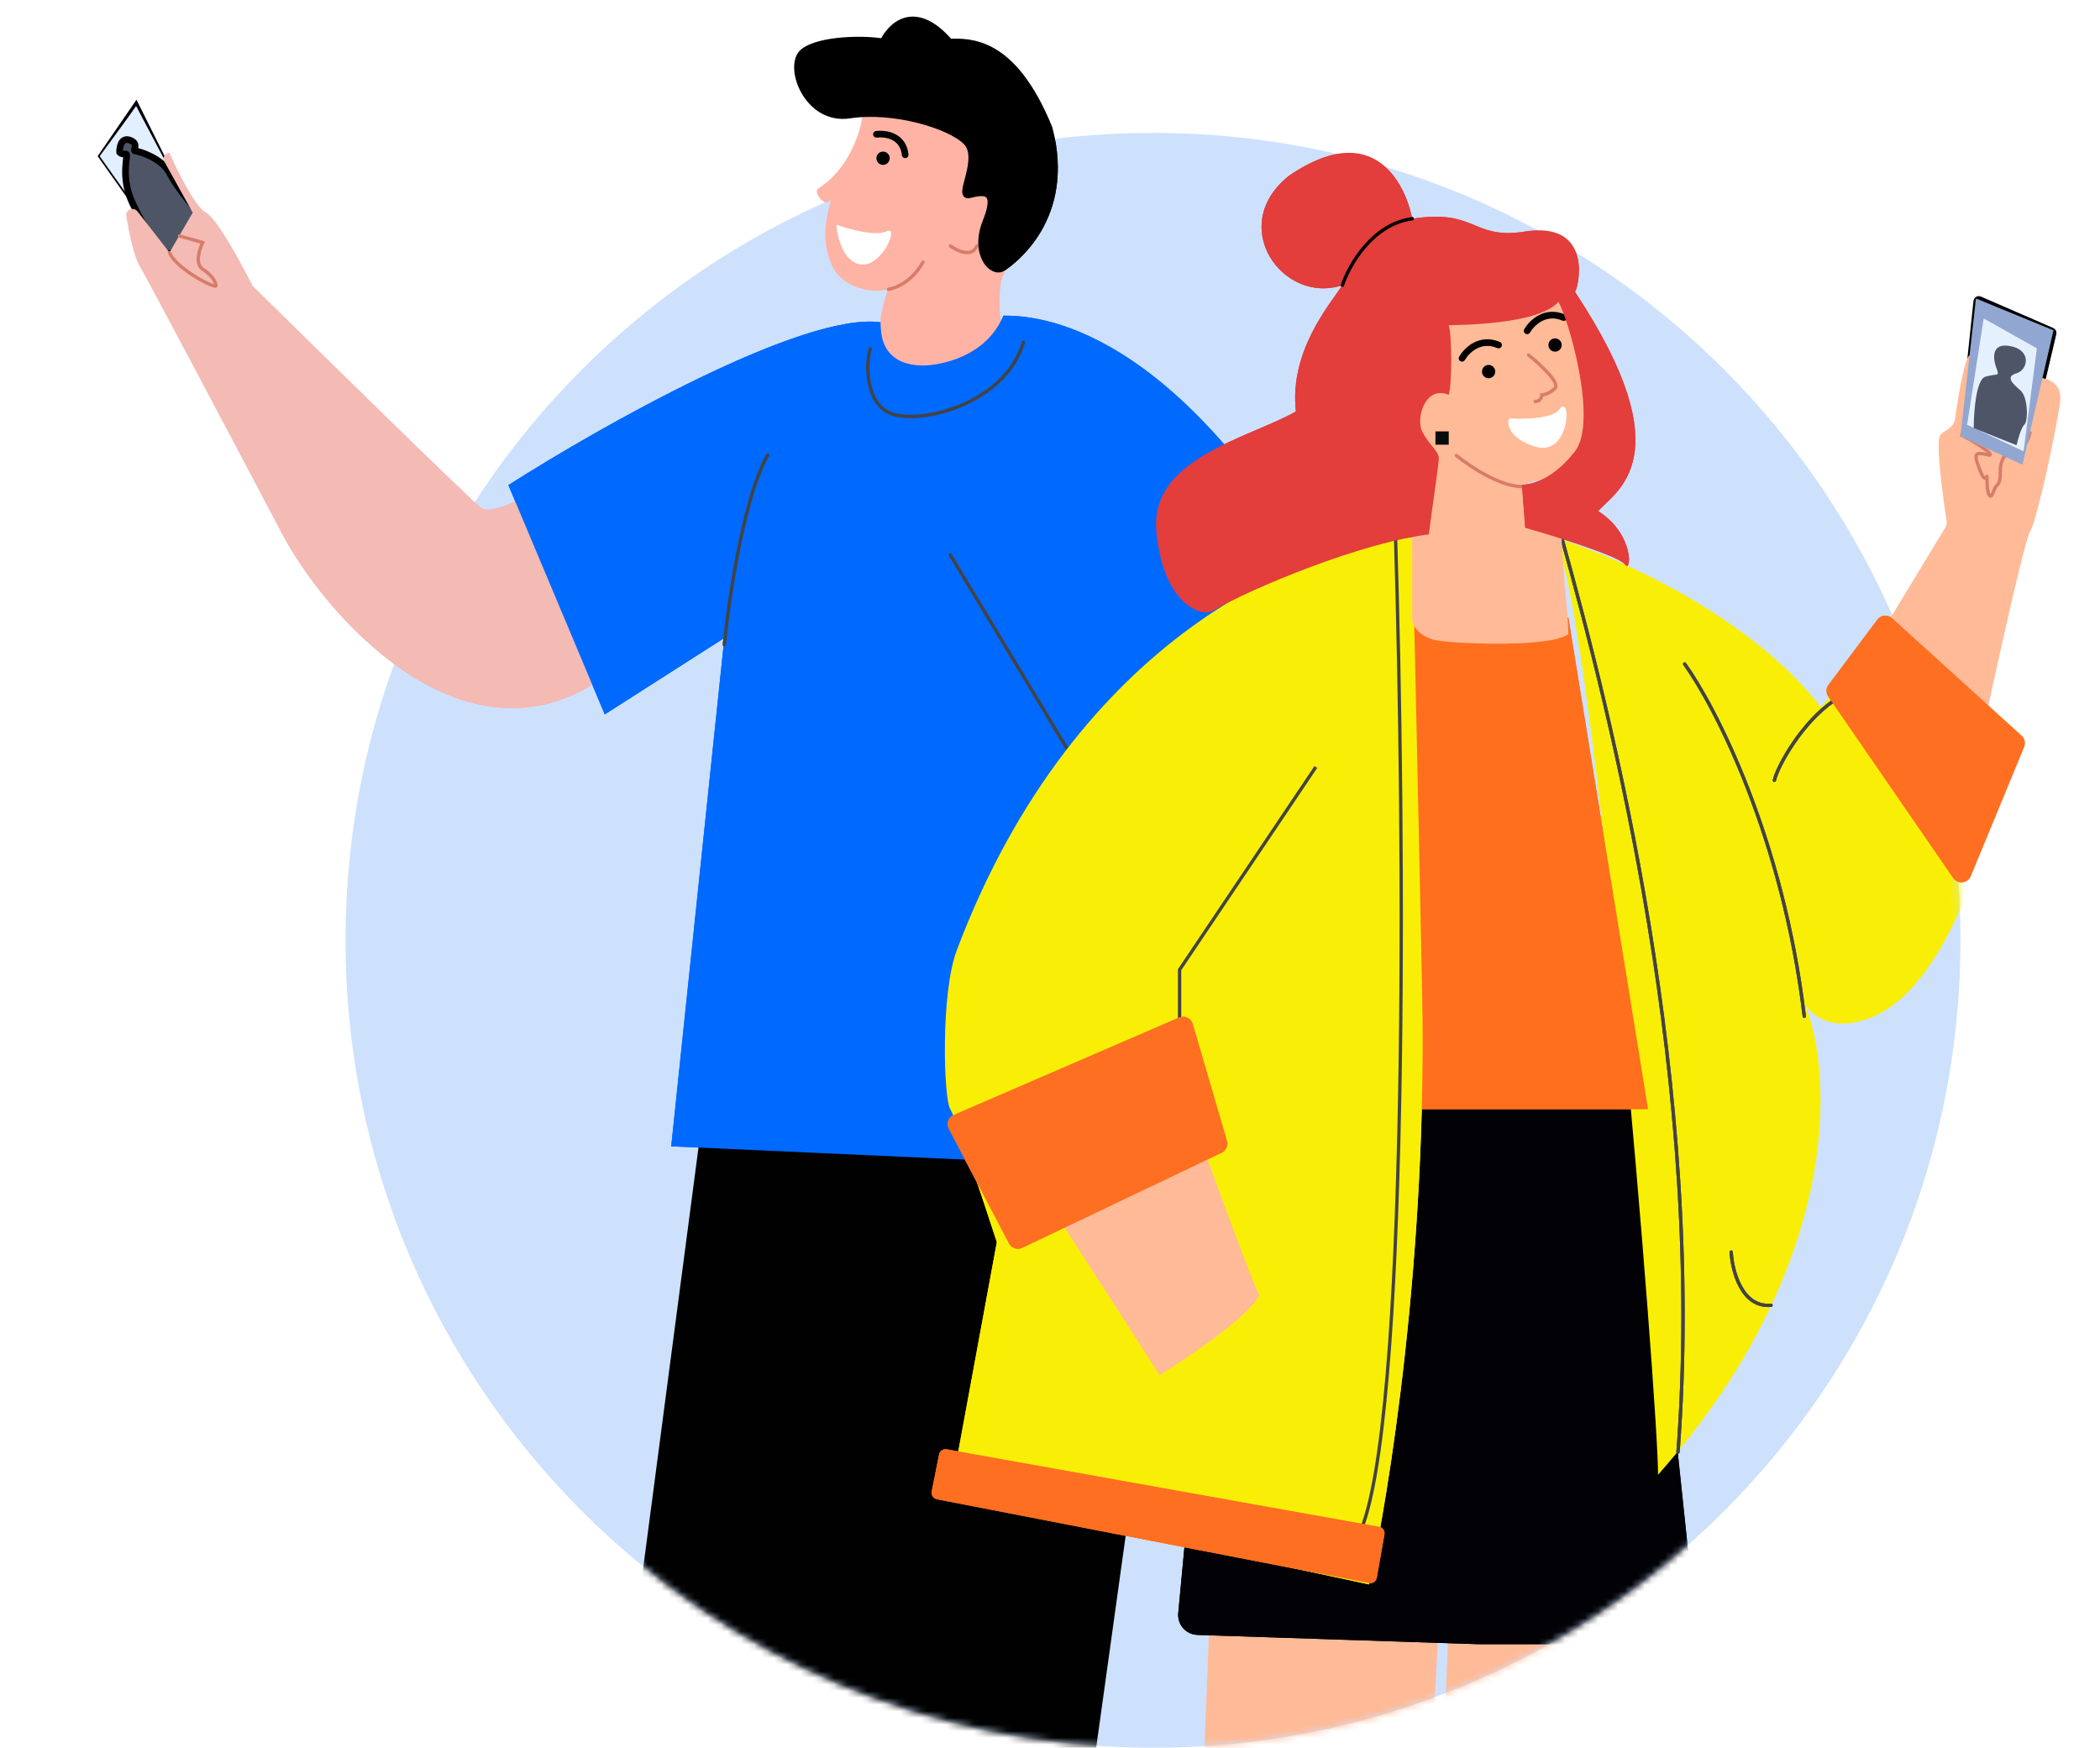 <svg width="316" height="263" viewBox="0 0 316 263" fill="none" xmlns="http://www.w3.org/2000/svg">
<path d="M295 141.5C295 208.603 240.603 263 173.5 263C106.397 263 52 208.603 52 141.5C52 74.397 106.397 20 173.5 20C240.603 20 295 74.397 295 141.5Z" fill="#CDE1FD"/>
<mask id="mask0" style="mask-type:alpha" maskUnits="userSpaceOnUse" x="52" y="20" width="243" height="243">
<path d="M295 141.5C295 208.603 240.603 263 173.5 263C106.397 263 52 208.603 52 141.5C52 74.397 106.397 20 173.5 20C240.603 20 295 74.397 295 141.5Z" fill="#CDE1FD"/>
</mask>
<g mask="url(#mask0)">
<path d="M123.209 28.312C127.609 25.512 129.375 20.146 129.709 17.812L131.207 14.812L151.707 15.812C151.54 23.812 151.8 40.112 151 41.312C150.2 42.513 150.167 47.979 151 49.812L151.707 56.812H132.707L132.5 48.5C132.5 46.667 133.8 43.35 133.5 43.5C132.5 44 127.5 44 125.379 40.312C122.5 34.5 126 29 124.709 30.312C124.007 31.025 122.209 28.812 123.209 28.312Z" fill="#FFB3A4"/>
<path d="M72.5 76.5C73.7 77.3 77.5 75.5 78.5 75L90 102.5C69.5 116 48.667 92.667 42 79.5C35.5 67.167 22.2 42 21 40C20.189 38.648 19.484 35.392 19.01 32.548C18.843 31.55 20.08 31.031 20.701 31.831L25.5 38L29 32L24.729 24.311C24.402 23.723 24.827 23 25.5 23C26.667 25.667 29.4 31.2 31 32C32.6 32.8 36.333 39.667 38 43C49 53.833 71.3 75.7 72.5 76.5Z" fill="#F4BAB4"/>
<path d="M143 37C144.037 37.755 146.289 38.811 147 37" stroke="#D77C6A" stroke-width="0.5" stroke-linecap="round"/>
<path d="M133.379 34.812C131.779 35.612 127.712 34.479 125.879 33.812C125.879 35.312 126.879 39.812 129.879 39.812C132.879 39.812 135.379 33.812 133.379 34.812Z" fill="white"/>
<path d="M131.879 20.207C133.869 20.009 135.958 20.807 136.205 23.294" stroke="black" stroke-linecap="round"/>
<path d="M142.877 6.313C137.677 0.313 134.044 3.813 132.877 6.313C130.376 5.813 123.377 5.812 120.877 7.812C118.377 9.812 121.377 18.312 127.877 17.312C134.377 16.312 142.877 18.812 145.377 21.312C147.877 23.812 143.877 29.812 145.877 29.312C147.877 28.812 150.377 28.312 148.377 33.312C146.377 38.312 149.377 41.312 150.877 40.312C152.377 39.312 161.377 32.812 157.877 19.312C152.377 5.812 145.877 6.313 142.877 6.313Z" fill="black" stroke="black"/>
<circle cx="132.879" cy="23.812" r="1" fill="black"/>
<path d="M133.699 43.52C134.739 43.397 137.232 42.408 138.888 39.446" stroke="#D77C6A" stroke-width="0.5" stroke-linecap="round"/>
<path d="M132.5 48.5C120.9 46.9 90.333 64.167 76.5 73L91 107.5L109 96L101 172.5L189.5 176.5L207 135C213 135 220.2 126.3 201 91.5C177 48 155.5 47.5 151 47.5C148 54.5 140 55 139 55C132.5 55 132.5 50 132.5 48.5Z" fill="#0069FE"/>
<g filter="url(#filter0_d)">
<path d="M131 48.5C130.5 49 129.5 57.5 135 58.5C140.5 59.5 151.5 56 154 47.5" stroke="#434343" stroke-width="0.5" stroke-linecap="round"/>
</g>
<path d="M109 97C109.667 90.167 111.9 74.9 115.5 68.5M143 83.5L168 125L176 119.5L204.5 98.5" stroke="#434343" stroke-width="0.5" stroke-linecap="round"/>
<path d="M96 241.915L106 165.898L103 161.5L179 162L163 277L96 241.915Z" fill="#010101"/>
<path d="M181 269.418L182 243.918L216.5 244.418L215 272.418L181 269.418Z" fill="#FFBA97"/>
<path d="M217 269.418L218 243.918L252.5 244.418L251 272.418L217 269.418Z" fill="#FFBA97"/>
<path d="M177.298 242.745L178.5 229.918L184.241 168.207C184.387 166.637 185.723 165.448 187.3 165.485L244.365 166.855C245.872 166.891 247.118 168.04 247.277 169.539L255.15 244.103C255.337 245.875 253.948 247.418 252.167 247.418H222.5L180.186 246.023C178.458 245.966 177.136 244.466 177.298 242.745Z" fill="#010106"/>
<path d="M177.298 242.745L178.5 229.918L184.242 168.188C184.388 166.626 185.712 165.439 187.281 165.466L244.346 166.454C245.861 166.48 247.119 167.633 247.277 169.14L255.152 244.105C255.338 245.876 253.949 247.418 252.168 247.418H222.5L180.186 246.023C178.458 245.966 177.136 244.466 177.298 242.745Z" fill="#010106"/>
<path d="M236 92.918H212.5L211 166.918H248L236 92.918Z" fill="#FF6F1D"/>
<path d="M234 80.918C242.5 83.418 263.2 92.418 274 106.418C274.8 105.618 280.667 97.751 283.5 93.918L303.5 110.918L303.487 110.967C299.652 125.138 293.487 147.924 282 152.918C274.956 155.981 271.919 151.79 271.535 151C276.005 161.57 277.029 190.799 249.5 221.918C249.5 210.918 240 92.918 234 80.918Z" fill="#F9EF06"/>
<path d="M144 142.918C162 95.318 197.167 81.751 212.5 80.918C212.667 87.418 213.2 110.218 214 149.418C214.8 188.618 209 225.085 206 238.418L143 224.918L150 186.918C148 180.752 143.8 168.118 143 166.918C142 165.418 141.5 149.418 144 142.918Z" fill="#F9EF06"/>
<path d="M177.5 153.418V145.918L198 115.418" stroke="#434343" stroke-width="0.5"/>
<path d="M174.5 206.918L160 184.418L181.5 173.918C183.667 179.918 188.3 192.518 189.5 194.918C187.9 198.118 178.833 204.252 174.5 206.918Z" fill="#FFBA97"/>
<path d="M177.442 153.092L143.485 167.776C142.683 168.123 142.346 169.077 142.752 169.85L151.829 187.14C152.204 187.854 153.075 188.144 153.803 187.797L183.847 173.468C184.512 173.151 184.848 172.399 184.641 171.693L179.477 154.047C179.224 153.182 178.269 152.734 177.442 153.092Z" fill="#FF6F21"/>
<path d="M210 80.918C211.333 124.252 212.1 214.918 204.5 230.918" stroke="#434343" stroke-width="0.5"/>
<path d="M208.327 230.9L207.177 237.417C207.08 237.967 206.55 238.331 206.002 238.224L140.987 225.61C140.443 225.504 140.088 224.976 140.197 224.432L141.308 218.879C141.415 218.345 141.929 217.995 142.465 218.091L207.518 229.742C208.061 229.84 208.422 230.358 208.327 230.9Z" fill="#FF6F21"/>
<path d="M260.5 188.418C260.667 191.252 262.1 196.818 266.5 196.418" stroke="#434343" stroke-width="0.5" stroke-linecap="round"/>
<path d="M267 117.418C267.5 115.252 271.2 108.618 276 105.418" stroke="#434343" stroke-width="0.5" stroke-linecap="round"/>
<path d="M292.715 79.389L283.642 94.358C283.27 94.974 283.386 95.767 283.92 96.249L296.572 107.677C297.429 108.451 298.802 108.012 299.046 106.883C301.18 97.029 304.767 81.018 305.5 79.918C306.5 78.418 309.5 64.418 310 60.418C310.5 56.418 305.5 56.418 305.5 57.418C305.5 58.418 305 60.918 304.5 63.418C304.185 64.995 304.367 67.193 303.968 68.298C303.799 68.766 303.24 68.772 302.806 68.528L296.44 64.947C295.878 64.631 295.579 63.988 295.842 63.4C297.517 59.646 303.79 53.418 296.5 53.418C295.699 53.418 294.73 59.161 294.176 63.114C294.072 63.861 293.411 64.444 292.761 64.826C292.514 64.972 292.253 65.165 292 65.418C291.233 66.185 292.242 74.055 292.915 78.377C292.969 78.728 292.899 79.085 292.715 79.389Z" fill="#FFBA97"/>
<path d="M293.933 132.142L275.111 104.806C274.746 104.276 274.76 103.571 275.147 103.056L282.512 93.236C283.042 92.529 284.065 92.431 284.72 93.025L304.219 110.71C304.687 111.135 304.839 111.808 304.597 112.393L296.555 131.864C296.101 132.964 294.608 133.122 293.933 132.142Z" fill="#FF6F21"/>
<path d="M235 80.918C242.485 107.662 256.678 163.485 252.5 218.5" stroke="#434343" stroke-width="0.5" stroke-linecap="round"/>
<path d="M300 65.418H295C296.333 65.918 301 68.918 299 68.418C297 67.918 297 68.418 298 70.918C299 73.418 299 70.418 299 72.418C299 74.418 299.5 75.418 300 73.918C300.5 72.418 301 73.418 301 70.918C301 68.418 302.5 67.918 303 67.918C303.5 67.918 305 67.418 305.5 64.918" stroke="#D77C6A" stroke-width="0.5"/>
<g filter="url(#filter1_f)">
<path d="M297.333 44.918L295 65.663L304.333 69.918L309 49.705L297.333 44.918Z" fill="#91A6D0"/>
</g>
<path d="M253.5 99.918C258.167 106.418 268.3 126.118 271.5 152.918" stroke="#434343" stroke-width="0.5" stroke-linecap="round"/>
<path d="M215 79.918L216.5 68.918L212.5 67.418L213 47.918L218 46.918L229 45.418L235 44.418L236.5 46.418L239 49.918L242 57.918L238 70.418L229 72.918L229.5 79.418L235 80.918C235 84.751 236 92.618 236 95.418C233.5 97.418 220 96.918 216.5 96.418C213.7 96.018 212.667 94.251 212.5 93.418V80.918L215 79.918Z" fill="#FFBA97"/>
<path d="M219.149 68.549C221.365 70.352 226.61 73.792 229.862 73.133" stroke="#D77C6A" stroke-width="0.5" stroke-linecap="round"/>
<path d="M234.885 61.701C233.984 63.246 229.434 63.354 227.272 63.215C227.084 63.537 227.133 65.725 231.039 66.965C235.924 68.515 236.011 59.769 234.885 61.701Z" fill="white" stroke="white" stroke-width="0.5" stroke-linecap="round"/>
<path d="M230 53.418C231.667 54.752 234.8 57.618 234 58.418C233.2 59.218 232.333 59.418 232 59.418C232 59.752 231.8 60.418 231 60.418" stroke="#D77C6A" stroke-width="0.5" stroke-linecap="round"/>
<path d="M220 53.918C220.667 52.752 222.7 50.718 225.5 51.918" stroke="black" stroke-linecap="round"/>
<path d="M229.8 49.785C230.467 48.618 232.5 46.585 235.3 47.785" stroke="black" stroke-linecap="round"/>
<path d="M215 80.418C205 81.618 188.5 88.418 182.5 91.918C180.786 92.918 175 90.918 174 79.918C173 68.918 188 65.918 195 61.918C194 52.918 200 45.918 202 42.918C193 45.918 184.5 33.918 194 26.418C208 16.918 212 29.918 212.5 32.918C222 31.418 221.5 35.918 229 34.918C240 32.918 237.5 43.418 237 43.918C253.5 68.918 243 73.918 240.5 76.918C246 80.418 245.5 86.418 244.5 84.918C243.7 83.718 234.167 80.752 229.5 79.418L229.014 73.103L229.013 73.091C229.006 72.994 229.001 72.934 229.101 72.936C229.841 72.947 233.354 72.606 237 67.918C240.5 63.418 236 47.918 234.5 45.418C231.5 48.918 219 48.918 218 48.918C218.5 50.418 218.5 57.918 218 59.418C214.5 57.918 213 62.918 214 64.918C215 66.918 216.5 67.918 216.5 68.918C216.5 69.918 215.5 76.418 215 80.418Z" fill="#E33D3C"/>
<path d="M202 42.918C203 39.918 206.5 33.718 212.5 32.918" stroke="black" stroke-width="0.5" stroke-linecap="round"/>
<rect x="216" y="64.918" width="2" height="2" fill="#0B0B0B"/>
<circle cx="224" cy="55.918" r="1" fill="black"/>
<circle cx="234" cy="51.918" r="1" fill="black"/>
</g>
<path d="M123.209 28.312C127.609 25.512 129.375 20.146 129.709 17.812L131.207 14.812L151.707 15.812C151.54 23.812 151.8 40.112 151 41.312C150.2 42.513 150.167 47.979 151 49.812L151.707 56.812H132.707L132.5 48.5C132.5 46.667 133.8 43.35 133.5 43.5C132.5 44 127.5 44 125.379 40.312C122.5 34.5 126 29 124.709 30.312C124.007 31.025 122.209 28.812 123.209 28.312Z" fill="#FFB3A4"/>
<g filter="url(#filter2_f)">
<path d="M24.334 36.678L24.678 34.666L22.666 34.322L22.322 36.334L24.334 36.678ZM15 23.5L14.794 23.358L14.695 23.502L14.796 23.645L15 23.5ZM20.5 15.5L20.724 15.388L20.534 15.009L20.294 15.358L20.5 15.5ZM25.276 25.612C25.338 25.735 25.488 25.785 25.612 25.724C25.735 25.662 25.785 25.512 25.724 25.388L25.276 25.612ZM23.704 35.355L15.204 23.355L14.796 23.645L23.296 35.645L23.704 35.355ZM15.206 23.642L20.706 15.642L20.294 15.358L14.794 23.358L15.206 23.642ZM20.276 15.612L25.276 25.612L25.724 25.388L20.724 15.388L20.276 15.612Z" fill="black"/>
<path d="M29.5 33L26 39L15 23.5L20.5 16L29.5 33Z" fill="#E2EFFF"/>
<g filter="url(#filter3_f)">
<path d="M19.905 21.263C20.819 21.788 19.905 22.73 20.381 22.73C20.857 22.73 24.353 23.796 25.5 26C26.512 27.945 28.121 29.881 29.312 31.387C30.064 32.339 30.04 33.644 29.334 34.632L27.682 36.946C26.564 38.511 24.355 38.569 23.358 36.924C21.855 34.444 20.37 31.505 19.905 30.5C18 26.382 19.429 23.187 18.952 23.187H18.952C18.582 23.187 18.034 23.187 18.002 22.769C18 22.901 18 23.04 18 22.73C18 22.743 18 22.756 18.002 22.769C18.002 22.707 18.003 22.646 18.003 22.636C18.064 21.724 18.476 20.442 19.905 21.263Z" fill="#4D5566"/>
<path d="M19.905 21.263C20.819 21.788 19.905 22.73 20.381 22.73C20.857 22.73 24.353 23.796 25.5 26C26.512 27.945 28.121 29.881 29.312 31.387C30.064 32.339 30.04 33.644 29.334 34.632L27.682 36.946C26.564 38.511 24.355 38.569 23.358 36.924C21.855 34.444 20.37 31.505 19.905 30.5C18 26.382 19.429 23.187 18.952 23.187H18.952C18.582 23.187 18.034 23.187 18.002 22.769C18 22.901 18 23.04 18 22.73C18 22.743 18 22.756 18.002 22.769C18.002 22.707 18.003 22.646 18.003 22.636C18.064 21.724 18.476 20.442 19.905 21.263Z" stroke="black"/>
</g>
</g>
<path d="M72.5 76.5C73.7 77.3 77.5 75.5 78.5 75L90 102.5C69.5 116 48.667 92.667 42 79.5C35.5 67.167 22.2 42 21 40C20.189 38.648 19.484 35.392 19.01 32.548C18.843 31.55 20.08 31.031 20.701 31.831L25.5 38L29 32L24.729 24.311C24.402 23.723 24.827 23 25.5 23C26.667 25.667 29.4 31.2 31 32C32.6 32.8 36.333 39.667 38 43C49 53.833 71.3 75.7 72.5 76.5Z" fill="#F4BAB4"/>
<path d="M27 35.5L30.5 36.5C30 37.5 29.3 39.7 30.5 40.5C32 41.5 32.5 42.5 32.5 43C32.5 43.5 26.5 40.5 25.5 38" stroke="#D77C6A" stroke-width="0.5" stroke-linecap="round"/>
<path d="M143 37C144.037 37.755 146.289 38.811 147 37" stroke="#D77C6A" stroke-width="0.5" stroke-linecap="round"/>
<path d="M133.379 34.812C131.779 35.612 127.712 34.479 125.879 33.812C125.879 35.312 126.879 39.812 129.879 39.812C132.879 39.812 135.379 33.812 133.379 34.812Z" fill="white"/>
<path d="M131.879 20.207C133.869 20.009 135.958 20.807 136.205 23.294" stroke="black" stroke-linecap="round"/>
<path d="M142.877 6.313C137.677 0.313 134.044 3.813 132.877 6.313C130.376 5.813 123.377 5.812 120.877 7.812C118.377 9.812 121.377 18.312 127.877 17.312C134.377 16.312 142.877 18.812 145.377 21.312C147.877 23.812 143.877 29.812 145.877 29.312C147.877 28.812 150.377 28.312 148.377 33.312C146.377 38.312 149.377 41.312 150.877 40.312C152.377 39.312 161.377 32.812 157.877 19.312C152.377 5.812 145.877 6.313 142.877 6.313Z" fill="black" stroke="black"/>
<circle cx="132.879" cy="23.812" r="1" fill="black"/>
<path d="M133.699 43.52C134.739 43.397 137.232 42.408 138.888 39.446" stroke="#D77C6A" stroke-width="0.5" stroke-linecap="round"/>
<path d="M132.5 48.5C120.9 46.9 90.333 64.167 76.5 73L91 107.5L109 96L101 172.5L189.5 176.5L207 135C213 135 220.2 126.3 201 91.5C177 48 155.5 47.5 151 47.5C148 54.5 140 55 139 55C132.5 55 132.5 50 132.5 48.5Z" fill="#0069FE"/>
<g filter="url(#filter4_d)">
<path d="M131 48.5C130.5 49 129.5 57.5 135 58.5C140.5 59.5 151.5 56 154 47.5" stroke="#434343" stroke-width="0.5" stroke-linecap="round"/>
</g>
<path d="M109 97C109.667 90.167 111.9 74.9 115.5 68.5M143 83.5L168 125L176 119.5L204.5 98.5" stroke="#434343" stroke-width="0.5" stroke-linecap="round"/>
<path d="M236 92.918H212.5L211 166.918H248L236 92.918Z" fill="#FF6F1D"/>
<path d="M144 142.918C162 95.318 197.167 81.751 212.5 80.918C212.667 87.418 213.2 110.218 214 149.418C214.8 188.618 209 225.085 206 238.418L143 224.918L150 186.918C148 180.752 143.8 168.118 143 166.918C142 165.418 141.5 149.418 144 142.918Z" fill="#F9EF06"/>
<path d="M177.5 153.418V145.918L198 115.418" stroke="#434343" stroke-width="0.5"/>
<path d="M174.5 206.918L160 184.418L181.5 173.918C183.667 179.918 188.3 192.518 189.5 194.918C187.9 198.118 178.833 204.252 174.5 206.918Z" fill="#FFBA97"/>
<path d="M177.442 153.092L143.485 167.776C142.683 168.123 142.346 169.077 142.752 169.85L151.829 187.14C152.204 187.854 153.075 188.144 153.803 187.797L183.847 173.468C184.512 173.151 184.848 172.399 184.641 171.693L179.477 154.047C179.224 153.182 178.269 152.734 177.442 153.092Z" fill="#FF6F21"/>
<path d="M210 80.918C211.333 124.252 212.1 214.918 204.5 230.918" stroke="#434343" stroke-width="0.5"/>
<path d="M208.327 230.9L207.177 237.417C207.08 237.967 206.55 238.331 206.002 238.224L140.987 225.61C140.443 225.504 140.088 224.976 140.197 224.432L141.308 218.879C141.415 218.345 141.929 217.995 142.465 218.091L207.518 229.742C208.061 229.84 208.422 230.358 208.327 230.9Z" fill="#FF6F21"/>
<path d="M260.5 188.418C260.667 191.252 262.1 196.818 266.5 196.418" stroke="#434343" stroke-width="0.5" stroke-linecap="round"/>
<g filter="url(#filter5_f)">
<path d="M296.5 54.418L297.457 45.325C297.478 45.123 297.689 45.001 297.875 45.081L308.77 49.818C308.903 49.876 308.976 50.021 308.943 50.162L307 58.418" stroke="black"/>
</g>
<path d="M267 117.418C267.5 115.252 271.2 108.618 276 105.418" stroke="#434343" stroke-width="0.5" stroke-linecap="round"/>
<path d="M292.715 79.389L283.642 94.358C283.27 94.974 283.386 95.767 283.92 96.249L296.572 107.677C297.429 108.451 298.802 108.012 299.046 106.883C301.18 97.029 304.767 81.018 305.5 79.918C306.5 78.418 309.5 64.418 310 60.418C310.5 56.418 305.5 56.418 305.5 57.418C305.5 58.418 305 60.918 304.5 63.418C304.185 64.995 304.367 67.193 303.968 68.298C303.799 68.766 303.24 68.772 302.806 68.528L296.44 64.947C295.878 64.631 295.579 63.988 295.842 63.4C297.517 59.646 303.79 53.418 296.5 53.418C295.699 53.418 294.73 59.161 294.176 63.114C294.072 63.861 293.411 64.444 292.761 64.826C292.514 64.972 292.253 65.165 292 65.418C291.233 66.185 292.242 74.055 292.915 78.377C292.969 78.728 292.899 79.085 292.715 79.389Z" fill="#FFBA97"/>
<path d="M293.933 132.142L275.111 104.806C274.746 104.276 274.76 103.571 275.147 103.056L282.512 93.236C283.042 92.529 284.065 92.431 284.72 93.025L304.219 110.71C304.687 111.135 304.839 111.808 304.597 112.393L296.555 131.864C296.101 132.964 294.608 133.122 293.933 132.142Z" fill="#FF6F21"/>
<path d="M235 80.918C242.485 107.662 256.678 163.485 252.5 218.5" stroke="#434343" stroke-width="0.5" stroke-linecap="round"/>
<path d="M300 65.418H295C296.333 65.918 301 68.918 299 68.418C297 67.918 297 68.418 298 70.918C299 73.418 299 70.418 299 72.418C299 74.418 299.5 75.418 300 73.918C300.5 72.418 301 73.418 301 70.918C301 68.418 302.5 67.918 303 67.918C303.5 67.918 305 67.418 305.5 64.918" stroke="#D77C6A" stroke-width="0.5"/>
<g filter="url(#filter6_f)">
<path d="M297.333 44.918L295 65.663L304.333 69.918L309 49.705L297.333 44.918Z" fill="#91A6D0"/>
</g>
<g filter="url(#filter7_f)">
<path d="M306.5 52.418L298.5 47.918L296 63.918L304.5 67.918L306.5 52.418Z" fill="#E5F0FF"/>
</g>
<g filter="url(#filter8_f)">
<path d="M302.272 52.043C299.46 51.631 299.929 54.278 300.515 55.653C300.847 56.685 300.515 56.169 298.757 56.685C297.351 57.097 297 62.014 297 64.421L303.444 67C303.639 66.14 304.147 64.318 304.615 63.906C305.201 63.39 305.201 59.779 304.029 58.748C302.858 57.716 301.686 56.685 303.444 56.169C305.201 55.653 305.787 52.559 302.272 52.043Z" fill="#4D5566"/>
</g>
<path d="M253.5 99.918C258.167 106.418 268.3 126.118 271.5 152.918" stroke="#434343" stroke-width="0.5" stroke-linecap="round"/>
<path d="M215 79.918L216.5 68.918L212.5 67.418L213 47.918L218 46.918L229 45.418L235 44.418L236.5 46.418L239 49.918L242 57.918L238 70.418L229 72.918L229.5 79.418L235 80.918C235 84.751 236 92.618 236 95.418C233.5 97.418 220 96.918 216.5 96.418C213.7 96.018 212.667 94.251 212.5 93.418V80.918L215 79.918Z" fill="#FFBA97"/>
<path d="M219.149 68.549C221.365 70.352 226.61 73.792 229.862 73.133" stroke="#D77C6A" stroke-width="0.5" stroke-linecap="round"/>
<path d="M234.885 61.701C233.984 63.246 229.434 63.354 227.272 63.215C227.084 63.537 227.133 65.725 231.039 66.965C235.924 68.515 236.011 59.769 234.885 61.701Z" fill="white" stroke="white" stroke-width="0.5" stroke-linecap="round"/>
<path d="M230 53.418C231.667 54.752 234.8 57.618 234 58.418C233.2 59.218 232.333 59.418 232 59.418C232 59.752 231.8 60.418 231 60.418" stroke="#D77C6A" stroke-width="0.5" stroke-linecap="round"/>
<path d="M220 53.918C220.667 52.752 222.7 50.718 225.5 51.918" stroke="black" stroke-linecap="round"/>
<path d="M229.8 49.785C230.467 48.618 232.5 46.585 235.3 47.785" stroke="black" stroke-linecap="round"/>
<path d="M215 80.418C205 81.618 188.5 88.418 182.5 91.918C180.786 92.918 175 90.918 174 79.918C173 68.918 188 65.918 195 61.918C194 52.918 200 45.918 202 42.918C193 45.918 184.5 33.918 194 26.418C208 16.918 212 29.918 212.5 32.918C222 31.418 221.5 35.918 229 34.918C240 32.918 237.5 43.418 237 43.918C253.5 68.918 243 73.918 240.5 76.918C246 80.418 245.5 86.418 244.5 84.918C243.7 83.718 234.167 80.752 229.5 79.418L229.014 73.103L229.013 73.091C229.006 72.994 229.001 72.934 229.101 72.936C229.841 72.947 233.354 72.606 237 67.918C240.5 63.418 236 47.918 234.5 45.418C231.5 48.918 219 48.918 218 48.918C218.5 50.418 218.5 57.918 218 59.418C214.5 57.918 213 62.918 214 64.918C215 66.918 216.5 67.918 216.5 68.918C216.5 69.918 215.5 76.418 215 80.418Z" fill="#E33D3C"/>
<path d="M202 42.918C203 39.918 206.5 33.718 212.5 32.918" stroke="black" stroke-width="0.5" stroke-linecap="round"/>
<rect x="216" y="64.918" width="2" height="2" fill="#0B0B0B"/>
<circle cx="224" cy="55.918" r="1" fill="black"/>
<circle cx="234" cy="51.918" r="1" fill="black"/>
<defs>
<filter id="filter0_d" x="126.341" y="47.25" width="31.909" height="19.666" filterUnits="userSpaceOnUse" color-interpolation-filters="sRGB">
<feFlood flood-opacity="0" result="BackgroundImageFix"/>
<feColorMatrix in="SourceAlpha" type="matrix" values="0 0 0 0 0 0 0 0 0 0 0 0 0 0 0 0 0 0 127 0" result="hardAlpha"/>
<feOffset dy="4"/>
<feGaussianBlur stdDeviation="2"/>
<feComposite in2="hardAlpha" operator="out"/>
<feColorMatrix type="matrix" values="0 0 0 0 0 0 0 0 0 0 0 0 0 0 0 0 0 0 0.25 0"/>
<feBlend mode="normal" in2="BackgroundImageFix" result="effect1_dropShadow"/>
<feBlend mode="normal" in="SourceGraphic" in2="effect1_dropShadow" result="shape"/>
</filter>
<filter id="filter1_f" x="294" y="43.918" width="16" height="27" filterUnits="userSpaceOnUse" color-interpolation-filters="sRGB">
<feFlood flood-opacity="0" result="BackgroundImageFix"/>
<feBlend mode="normal" in="SourceGraphic" in2="BackgroundImageFix" result="shape"/>
<feGaussianBlur stdDeviation="0.5" result="effect1_foregroundBlur"/>
</filter>
<filter id="filter2_f" x="13.695" y="14.009" width="17.175" height="25.991" filterUnits="userSpaceOnUse" color-interpolation-filters="sRGB">
<feFlood flood-opacity="0" result="BackgroundImageFix"/>
<feBlend mode="normal" in="SourceGraphic" in2="BackgroundImageFix" result="shape"/>
<feGaussianBlur stdDeviation="0.5" result="effect1_foregroundBlur"/>
</filter>
<filter id="filter3_f" x="17" y="20" width="13.87" height="19.139" filterUnits="userSpaceOnUse" color-interpolation-filters="sRGB">
<feFlood flood-opacity="0" result="BackgroundImageFix"/>
<feBlend mode="normal" in="SourceGraphic" in2="BackgroundImageFix" result="shape"/>
<feGaussianBlur stdDeviation="0.5" result="effect1_foregroundBlur"/>
</filter>
<filter id="filter4_d" x="126.341" y="47.25" width="31.909" height="19.666" filterUnits="userSpaceOnUse" color-interpolation-filters="sRGB">
<feFlood flood-opacity="0" result="BackgroundImageFix"/>
<feColorMatrix in="SourceAlpha" type="matrix" values="0 0 0 0 0 0 0 0 0 0 0 0 0 0 0 0 0 0 127 0" result="hardAlpha"/>
<feOffset dy="4"/>
<feGaussianBlur stdDeviation="2"/>
<feComposite in2="hardAlpha" operator="out"/>
<feColorMatrix type="matrix" values="0 0 0 0 0 0 0 0 0 0 0 0 0 0 0 0 0 0 0.25 0"/>
<feBlend mode="normal" in2="BackgroundImageFix" result="effect1_dropShadow"/>
<feBlend mode="normal" in="SourceGraphic" in2="effect1_dropShadow" result="shape"/>
</filter>
<filter id="filter5_f" x="295.003" y="43.556" width="15.448" height="15.977" filterUnits="userSpaceOnUse" color-interpolation-filters="sRGB">
<feFlood flood-opacity="0" result="BackgroundImageFix"/>
<feBlend mode="normal" in="SourceGraphic" in2="BackgroundImageFix" result="shape"/>
<feGaussianBlur stdDeviation="0.5" result="effect1_foregroundBlur"/>
</filter>
<filter id="filter6_f" x="294" y="43.918" width="16" height="27" filterUnits="userSpaceOnUse" color-interpolation-filters="sRGB">
<feFlood flood-opacity="0" result="BackgroundImageFix"/>
<feBlend mode="normal" in="SourceGraphic" in2="BackgroundImageFix" result="shape"/>
<feGaussianBlur stdDeviation="0.5" result="effect1_foregroundBlur"/>
</filter>
<filter id="filter7_f" x="295" y="46.918" width="12.5" height="22" filterUnits="userSpaceOnUse" color-interpolation-filters="sRGB">
<feFlood flood-opacity="0" result="BackgroundImageFix"/>
<feBlend mode="normal" in="SourceGraphic" in2="BackgroundImageFix" result="shape"/>
<feGaussianBlur stdDeviation="0.5" result="effect1_foregroundBlur"/>
</filter>
<filter id="filter8_f" x="296" y="51" width="10" height="17" filterUnits="userSpaceOnUse" color-interpolation-filters="sRGB">
<feFlood flood-opacity="0" result="BackgroundImageFix"/>
<feBlend mode="normal" in="SourceGraphic" in2="BackgroundImageFix" result="shape"/>
<feGaussianBlur stdDeviation="0.5" result="effect1_foregroundBlur"/>
</filter>
</defs>
</svg>
